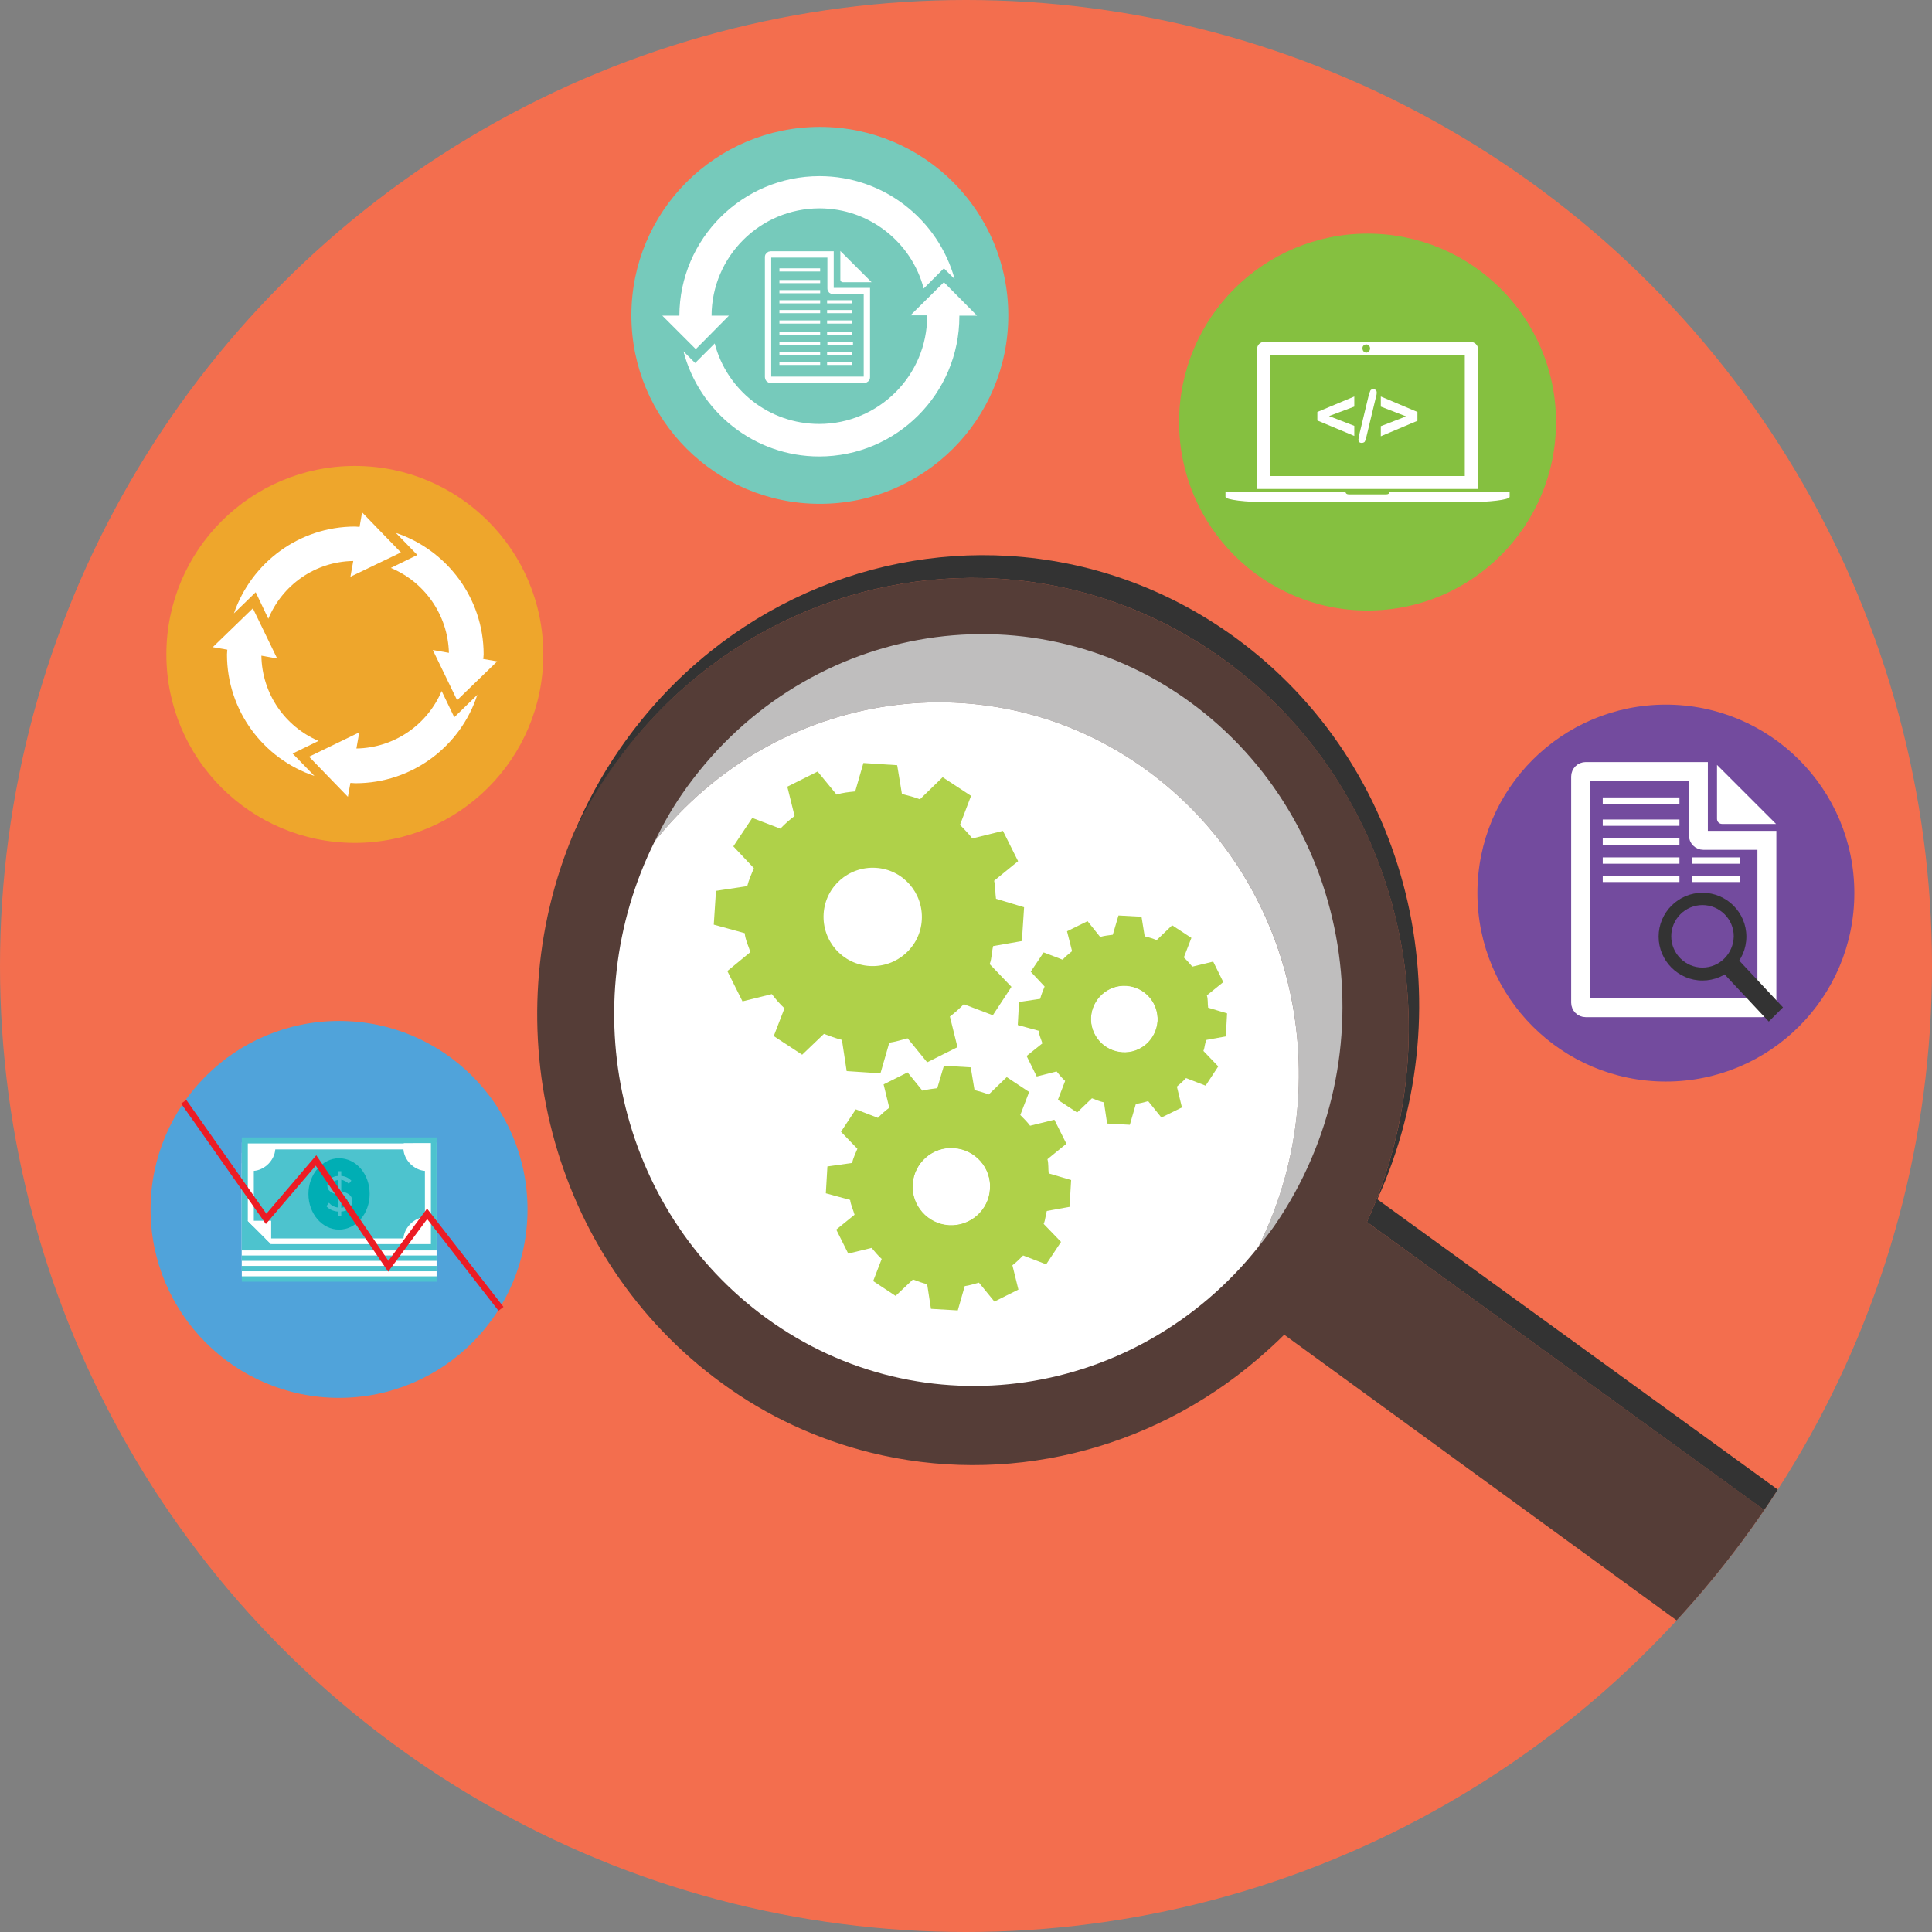 <?xml version="1.0" encoding="utf-8"?>
<!-- Generator: Adobe Illustrator 20.1.0, SVG Export Plug-In . SVG Version: 6.00 Build 0)  -->
<svg version="1.1" id="Layer_1" xmlns="http://www.w3.org/2000/svg" xmlns:xlink="http://www.w3.org/1999/xlink" x="0px" y="0px"
	 viewBox="0 0 612 612" style="enable-background:new 0 0 612 612;" xml:space="preserve">
<rect x="0" y="0" width="612" height="612" fill="#808080" stroke="none"/>
<style type="text/css">
	.st0{fill:#F36E4E;}
	.st1{clip-path:url(#SVGID_2_);}
	.st2{fill:#333333;}
	.st3{opacity:0.82;fill:#333333;}
	.st4{fill:#BFBEBE;}
	.st5{fill:#FFFFFF;}
	.st6{fill:#AFD149;}
	.st7{fill-rule:evenodd;clip-rule:evenodd;fill:#50A3DA;}
	.st8{fill-rule:evenodd;clip-rule:evenodd;fill:#85C040;}
	.st9{fill-rule:evenodd;clip-rule:evenodd;fill:#734B9E;}
	.st10{fill:none;stroke:#FFFFFF;stroke-width:6;stroke-miterlimit:10;}
	.st11{fill:none;stroke:#FFFFFF;stroke-width:2;stroke-miterlimit:10;}
	.st12{fill-rule:evenodd;clip-rule:evenodd;fill:#333333;}
	.st13{fill-rule:evenodd;clip-rule:evenodd;fill:#EEA62C;}
	.st14{fill-rule:evenodd;clip-rule:evenodd;fill:#76CABB;}
	.st15{fill:none;stroke:#FFFFFF;stroke-miterlimit:10;}
	.st16{fill:#4DC3CE;}
	.st17{fill:#00AEB4;}
	.st18{fill:none;stroke:#EC1C24;stroke-width:2;stroke-miterlimit:10;}
</style>
<g>
	<circle class="st0" cx="306" cy="306" r="306"/>
	<g>
		<defs>
			<circle id="SVGID_1_" cx="306" cy="306" r="306"/>
		</defs>
		<clipPath id="SVGID_2_">
			<use xlink:href="#SVGID_1_"  style="overflow:visible;"/>
		</clipPath>
		<g class="st1">
			<path class="st2" d="M316.2,183.3c25,1.5,49.8,9.9,71.7,25.8c55.7,40.6,73.3,116,45.1,178l217,157.3l4.4-6.4L436.3,379.9
				c28.2-62.1,10.6-137.5-45.1-178c-21.9-15.9-46.7-24.3-71.7-25.8c-46.7-2.8-93.9,18.7-123.2,61.2c-5.8,8.4-10.6,17.3-14.4,26.4
				c3.2-6.6,6.9-13,11.2-19.2C222.3,202,269.5,180.5,316.2,183.3z"/>
			<path class="st3" d="M228.6,438.1c14.6,10.7,30.6,17.9,47,22c42.6,10.6,88.3-0.1,122.7-29.5c2.9-2.5,5.8-5.1,8.5-7.8l171.3,124.7
				l46.9,33.4l25.1-36.5L433,387.1c28.2-62.1,10.6-137.5-45.1-178c-21.9-15.9-46.7-24.3-71.7-25.8c-46.7-2.8-93.9,18.7-123.2,61.2
				c-4.3,6.2-8,12.6-11.2,19.2C155.9,325,174,398.3,228.6,438.1z"/>
			<path class="st4" d="M377,222.4c-51.8-37.7-123.9-24.6-161,29.2c-3.3,4.8-6.1,9.8-8.6,14.9c38.3-48.1,106.3-58.6,155.9-22.5
				c47.2,34.4,61.2,99,35.3,151c1.7-2.2,3.5-4.4,5.1-6.7C440.8,334.4,428.8,260.2,377,222.4z"/>
			<path class="st5" d="M363.3,244c-49.6-36.1-117.6-25.6-155.9,22.5c-25.9,52-11.9,116.6,35.3,151c49.6,36.1,117.6,25.6,155.9-22.5
				C424.5,343.1,410.5,278.4,363.3,244z"/>
		</g>
		<g class="st1">
			<g>
				<g>
					<g>
						<g>
							<g>
								<path class="st6" d="M313.5,305.4l6.9,7.2l-5.9,9l-9.2-3.5c-1.4,1.4-2.8,2.7-4.4,3.9l2.4,9.7l-9.6,4.8l-6.2-7.6
									c-1.9,0.5-3.8,1.1-5.8,1.4l-2.8,9.7l-10.7-0.7l-1.5-9.9c-2-0.5-3.8-1.2-5.7-1.9l-6.9,6.6l-9-5.9l3.4-8.8
									c-1.5-1.4-2.8-2.9-4-4.5l-9.3,2.3l-4.8-9.6l7.3-6c-0.6-1.9-1.6-3.9-1.8-6l-9.8-2.7l0.7-10.7l9.9-1.5c0.5-2,1.4-3.9,2.1-5.7
									l-6.5-6.9l6-9l8.9,3.4c1.4-1.5,2.9-2.8,4.5-4l-2.3-9.3l9.6-4.8l6,7.3c1.9-0.6,3.9-0.8,5.9-1l2.6-9l10.7,0.7l1.5,9.1
									c2,0.5,3.9,1,5.7,1.7l7.2-7l9,5.9l-3.5,9.2c1.4,1.4,2.7,2.8,3.9,4.3l9.7-2.4l4.8,9.6l-7.6,6.2c0.5,1.9,0.3,3.7,0.6,5.7
									l8.9,2.7l-0.7,10.7l-9.1,1.6C314.1,301.7,314.2,303.6,313.5,305.4z M277.4,274.9c-8.6-0.5-16,6-16.5,14.6
									c-0.5,8.6,6,16,14.6,16.5c8.6,0.5,16-6,16.5-14.6C292.5,282.8,286,275.4,277.4,274.9z"/>
							</g>
						</g>
					</g>
				</g>
				<g>
					<g>
						<g>
							<path class="st6" d="M381.2,332.9l4.7,4.9l-4,6.1l-6.2-2.4c-0.9,1-1.9,1.8-2.9,2.7l1.6,6.6l-6.5,3.2l-4.2-5.2
								c-1.3,0.4-2.6,0.7-3.9,0.9l-1.9,6.6l-7.2-0.4l-1-6.7c-1.3-0.3-2.6-0.8-3.8-1.3l-4.7,4.5l-6.1-4l2.3-6c-1-0.9-1.9-2-2.7-3
								l-6.3,1.6l-3.2-6.5l5-4c-0.4-1.3-1.1-2.7-1.2-4l-6.6-1.8l0.4-7.3l6.7-1c0.3-1.3,0.9-2.6,1.4-3.9l-4.4-4.7l4.1-6.1l6,2.3
								c0.9-1,2-1.9,3-2.7l-1.6-6.3l6.5-3.2l4,5c1.3-0.4,2.6-0.5,4-0.7l1.8-6.1l7.3,0.4l1,6.2c1.3,0.3,2.6,0.7,3.8,1.2l4.9-4.7
								l6.1,4l-2.4,6.2c1,0.9,1.8,1.9,2.7,2.9l6.6-1.6l3.2,6.5l-5.2,4.2c0.4,1.3,0.2,2.5,0.4,3.9l6,1.8l-0.4,7.3l-6.1,1.1
								C381.6,330.4,381.7,331.7,381.2,332.9z M356.8,312.3c-5.8-0.4-10.8,4.1-11.2,9.9c-0.4,5.8,4.1,10.8,9.9,11.2
								c5.8,0.4,10.8-4.1,11.2-9.9C367,317.6,362.6,312.7,356.8,312.3z"/>
							<g>
								<path class="st6" d="M357.3,304.9c-9.9-0.6-18.4,6.9-19,16.9c-0.6,9.9,6.9,18.4,16.9,19c9.9,0.6,18.4-6.9,19-16.9
									C374.7,314,367.2,305.5,357.3,304.9z M355.5,333.3c-5.8-0.4-10.2-5.3-9.9-11.2c0.4-5.8,5.3-10.2,11.2-9.9
									c5.8,0.4,10.2,5.3,9.9,11.2C366.3,329.3,361.3,333.7,355.5,333.3z"/>
							</g>
						</g>
					</g>
				</g>
				<g>
					<g>
						<g>
							<path class="st6" d="M330.6,387.7l5.5,5.7l-4.7,7.1l-7.3-2.8c-1.1,1.1-2.2,2.2-3.4,3.1l1.9,7.7l-7.6,3.8l-4.9-6
								c-1.5,0.4-3,0.9-4.5,1.1l-2.2,7.7l-8.5-0.5l-1.2-7.8c-1.5-0.4-3-0.9-4.5-1.5l-5.5,5.2l-7.1-4.7l2.7-7
								c-1.2-1.1-2.2-2.3-3.2-3.5l-7.4,1.8l-3.8-7.6l5.8-4.7c-0.4-1.5-1.2-3.1-1.4-4.7l-7.7-2.1l0.5-8.5l7.8-1.1
								c0.4-1.6,1.1-3.1,1.7-4.5l-5.2-5.4l4.7-7.1l7,2.7c1.1-1.2,2.3-2.2,3.6-3.2l-1.8-7.4l7.6-3.8l4.7,5.8c1.5-0.4,3.1-0.6,4.7-0.8
								l2.1-7.1l8.5,0.5l1.2,7.2c1.5,0.4,3,0.8,4.5,1.4l5.7-5.5l7.1,4.7l-2.8,7.3c1.1,1.1,2.2,2.2,3.1,3.4l7.7-1.9l3.8,7.6l-6,4.9
								c0.4,1.5,0.2,3,0.4,4.5l7.1,2.1l-0.5,8.5l-7.2,1.3C331.2,384.8,331.2,386.3,330.6,387.7z M302.1,363.6
								c-6.8-0.4-12.6,4.8-13,11.5c-0.4,6.8,4.8,12.6,11.5,13c6.8,0.4,12.6-4.8,13-11.5C314.1,369.9,308.9,364,302.1,363.6z"/>
							<g>
								<path class="st6" d="M302.7,354.9c-11.6-0.7-21.6,8.1-22.3,19.7c-0.7,11.6,8.1,21.6,19.7,22.3c11.6,0.7,21.6-8.1,22.3-19.7
									C323.1,365.6,314.3,355.6,302.7,354.9z M300.6,388.2c-6.8-0.4-12-6.3-11.5-13c0.4-6.8,6.3-12,13-11.5
									c6.8,0.4,12,6.3,11.5,13C313.3,383.4,307.4,388.6,300.6,388.2z"/>
							</g>
						</g>
					</g>
				</g>
			</g>
		</g>
	</g>
	<circle class="st7" cx="107.4" cy="383.1" r="59.7"/>
	<circle class="st8" cx="433.2" cy="133.7" r="59.7"/>
	<g>
		<circle class="st9" cx="527.7" cy="282.9" r="59.7"/>
		<g>
			<g>
				<path class="st10" d="M559.7,266.2v51.4c0,0.9-0.7,1.6-1.6,1.6h-55.8c-0.9,0-1.6-0.7-1.6-1.6V246c0-0.9,0.7-1.6,1.6-1.6H538
					v20.2c0,0.9,0.7,1.6,1.6,1.6H559.7z"/>
				<path class="st5" d="M543.9,242.3v17.1c0,0.9,0.7,1.6,1.6,1.6h17.1L543.9,242.3z"/>
				<line class="st11" x1="507.7" y1="253.6" x2="532" y2="253.6"/>
				<line class="st11" x1="507.7" y1="260.6" x2="532" y2="260.6"/>
				<line class="st11" x1="507.7" y1="266.6" x2="532" y2="266.6"/>
				<line class="st11" x1="507.7" y1="272.6" x2="532" y2="272.6"/>
				<line class="st11" x1="536" y1="272.6" x2="551.2" y2="272.6"/>
				<line class="st11" x1="507.7" y1="278.4" x2="532" y2="278.4"/>
				<line class="st11" x1="536" y1="278.4" x2="551.2" y2="278.4"/>
			</g>
			<g>
				<path class="st2" d="M545.6,307.9l14.7,15.7l4.5-4.5l-14.7-15.7C548.9,305.2,547.4,306.7,545.6,307.9z"/>
				<path class="st12" d="M539.3,282.8c-7.6,0-13.9,6.2-13.9,13.9c0,7.6,6.2,13.9,13.9,13.9c7.6,0,13.9-6.2,13.9-13.9
					C553.2,289,546.9,282.8,539.3,282.8z M539.3,306.5c-5.4,0-9.9-4.4-9.9-9.9c0-5.4,4.4-9.9,9.9-9.9c5.4,0,9.9,4.4,9.9,9.9
					C549.1,302.1,544.7,306.5,539.3,306.5z"/>
			</g>
		</g>
	</g>
	<g>
		<g>
			<path class="st5" d="M468.2,110.6c0-1.3-1.1-2.3-2.4-2.3h-65.3c-1.3,0-2.3,1-2.3,2.3v44.3h70V110.6z M432.8,109.1
				c0.7,0,1.2,0.6,1.2,1.3c0,0.7-0.6,1.3-1.2,1.3c-0.7,0-1.2-0.6-1.2-1.3C431.5,109.7,432.1,109.1,432.8,109.1z M464,150.8h-61.6
				v-38.3H464C464,112.5,464,150.8,464,150.8z M440.2,155.8c-0.1,0.6-0.5,0.8-1.1,0.8h-11.8c-0.6,0-1-0.2-1.1-0.8h-38v1.6
				c0,0.9,6.3,1.7,14,1.7h62c7.7,0,14-0.8,14-1.7v-1.6H440.2z M449,130.5l-11.6-4.9v3.2l8,3.1l-8,3.1v3.2l11.6-4.9
				C449,133.3,449,130.5,449,130.5z M431.4,140.3c0.3,0,0.5-0.1,0.7-0.2c0.2-0.1,0.3-0.3,0.4-0.6c0.1-0.2,0.2-0.6,0.3-1l3.1-12.9
				c0.2-0.6,0.2-1,0.2-1.3c0-0.3-0.1-0.6-0.3-0.7c-0.2-0.3-0.5-0.3-0.8-0.3c-0.4,0-0.7,0.1-0.9,0.4c-0.1,0.3-0.3,0.7-0.5,1.4
				l-3.1,12.9c-0.1,0.7-0.2,1.1-0.2,1.3C430.3,139.9,430.6,140.3,431.4,140.3z M429,134.9l-8-3.1l8-3v-3.2l-11.7,4.9v2.7l11.7,4.9
				V134.9z"/>
		</g>
	</g>
	<g>
		<circle class="st13" cx="112.4" cy="207.3" r="59.7"/>
		<g>
			<path class="st5" d="M123.8,179.9c10.6,4.4,18.1,14.8,18.4,26.9l-5.1-0.9l7.7,15.9l12.7-12.3l-4.7-0.8l0.3,0
				c0-0.5,0.1-0.9,0.1-1.4c0-17.9-11.7-33.1-27.8-38.5l6.8,7L123.8,179.9z"/>
			<path class="st5" d="M139.9,218.9c-4.5,10.6-14.9,18-27,18.2l0.9-5.1l-15.9,7.7l12.3,12.7l0.8-4.4c0.5,0,1,0.1,1.6,0.1
				c18,0,33.3-11.7,38.6-28l-7.3,7.1L139.9,218.9z"/>
			<path class="st5" d="M100.9,234.7c-10.5-4.5-17.9-14.8-18.1-27l5,0.9l-7.7-15.9L67.4,205l4.6,0.8c0,0.5-0.1,1-0.1,1.5
				c0,17.9,11.6,33.1,27.7,38.5l-6.9-7.1L100.9,234.7z"/>
			<path class="st5" d="M85,196c4.4-10.6,14.7-18.1,26.9-18.3l-0.9,5L127,175l-12.3-12.7l-0.8,4.6c-0.5,0-0.9-0.1-1.4-0.1
				c-17.8,0-32.9,11.5-38.4,27.5l6.9-6.7L85,196z"/>
		</g>
	</g>
	<g>
		<circle class="st14" cx="259.7" cy="99.9" r="59.7"/>
		<g>
			<path class="st5" d="M303.9,100c0,0.1,0,0.1,0,0.2c0,24.5-19.9,44.4-44.4,44.4c-20.6,0-38-14.2-43-33.3l3.7,3.7l6.2-6.2
				c3.8,14.7,17.2,25.5,33.1,25.5c18.8,0,34.2-15.3,34.2-34.2c0-0.1,0-0.1,0-0.2h-5.3L299,89.4l10.5,10.6"/>
			<path class="st5" d="M225.4,100c0.1-18.8,15.4-34,34.2-34c15.8,0,29.2,10.8,33,25.4l6.4-6.4l3.4,3.4
				c-5.2-18.8-22.4-32.6-42.8-32.6c-24.4,0-44.3,19.8-44.4,44.2h-5.4l10.6,10.6l10.5-10.6"/>
		</g>
		<g>
			<path class="st11" d="M274.6,92.2v27.3c0,0.5-0.4,0.8-0.8,0.8h-29.7c-0.5,0-0.8-0.4-0.8-0.8V81.4c0-0.5,0.4-0.8,0.8-0.8h19v10.8
				c0,0.5,0.4,0.8,0.8,0.8H274.6z"/>
			<path class="st5" d="M266.2,79.5v9.1c0,0.5,0.4,0.8,0.8,0.8h9.1L266.2,79.5z"/>
			<line class="st15" x1="246.9" y1="85.5" x2="259.8" y2="85.5"/>
			<line class="st15" x1="246.9" y1="89.2" x2="259.8" y2="89.2"/>
			<line class="st15" x1="246.9" y1="92.4" x2="259.8" y2="92.4"/>
			<line class="st15" x1="246.9" y1="95.6" x2="259.8" y2="95.6"/>
			<line class="st15" x1="262" y1="95.6" x2="270" y2="95.6"/>
			<line class="st15" x1="246.9" y1="98.7" x2="259.8" y2="98.7"/>
			<line class="st15" x1="262" y1="98.7" x2="270" y2="98.7"/>
			<line class="st15" x1="246.9" y1="102" x2="259.8" y2="102"/>
			<line class="st15" x1="246.9" y1="105.7" x2="259.8" y2="105.7"/>
			<line class="st15" x1="246.9" y1="108.9" x2="259.8" y2="108.9"/>
			<line class="st15" x1="246.9" y1="112.1" x2="259.8" y2="112.1"/>
			<line class="st15" x1="262" y1="112.1" x2="270" y2="112.1"/>
			<line class="st15" x1="262.1" y1="108.9" x2="270.2" y2="108.9"/>
			<line class="st15" x1="262" y1="105.7" x2="270" y2="105.7"/>
			<line class="st15" x1="262" y1="102" x2="270" y2="102"/>
			<line class="st15" x1="246.9" y1="115.1" x2="259.8" y2="115.1"/>
			<line class="st15" x1="262" y1="115.1" x2="270" y2="115.1"/>
		</g>
	</g>
	<g>
		<rect x="76.6" y="370.2" class="st16" width="61.7" height="35.8"/>
		<rect x="76.6" y="368.5" class="st5" width="61.7" height="35.8"/>
		<rect x="76.6" y="366.9" class="st16" width="61.7" height="35.8"/>
		<rect x="76.6" y="365.2" class="st5" width="61.7" height="35.8"/>
		<rect x="76.6" y="363.6" class="st16" width="61.7" height="35.8"/>
		<rect x="76.6" y="361.9" class="st5" width="61.7" height="35.8"/>
		<polygon class="st16" points="138.3,360.3 138.3,396.1 76.6,396.1 76.6,384.9 76.6,360.3 		"/>
		<g>
			<path class="st17" d="M107.4,366.9c-5.3,0-9.7,5.1-9.7,11.3c0,6.2,4.3,11.3,9.7,11.3s9.7-5.1,9.7-11.3
				C117.1,371.9,112.8,366.9,107.4,366.9z M108.1,383.8v1.4h-1v-1.4c-1.6-0.1-2.9-0.8-3.7-1.7l0.8-1.1c0.6,0.7,1.6,1.4,2.9,1.5v-4
				c-1.7-0.5-3.4-1-3.4-3c0-1.7,1.4-2.9,3.4-3v-1.5h1v1.5c1.4,0.1,2.4,0.7,3.2,1.5l-0.8,1c-0.7-0.7-1.5-1.1-2.4-1.3v3.6
				c1.7,0.5,3.5,1.1,3.5,3.2C111.5,382.1,110.6,383.6,108.1,383.8z"/>
			<path class="st17" d="M108.1,378.9v3.7c1.6-0.2,2.1-1.1,2.1-1.9C110.1,379.7,109.2,379.2,108.1,378.9z"/>
			<path class="st17" d="M105.1,375.5c0,0.9,0.9,1.3,2,1.6v-3.3C105.9,373.9,105.1,374.6,105.1,375.5z"/>
		</g>
		<path class="st5" d="M127.9,362.2H87h-8.5v8.5v16l1.9,1.9v-17.7c1.6-0.1,3.3-0.9,4.6-2.2c1.3-1.3,2.1-3,2.2-4.6h40.6
			c0.1,1.6,0.9,3.3,2.2,4.6c1.3,1.3,3,2.1,4.6,2.2v14.6c-1.6,0.1-3.3,0.9-4.6,2.2c-1.3,1.3-2.1,3-2.2,4.6H84.1l1.9,1.8h42h8.5v-8.5
			v-15v-8.5H127.9z"/>
		<polygon class="st5" points="85.9,386.7 85.9,394.2 78.4,386.7 		"/>
	</g>
	<polyline class="st18" points="58.2,349 84.3,386.1 100.1,367.6 123,401.1 135.3,384.5 158.7,414.6 	"/>
</g>
</svg>
